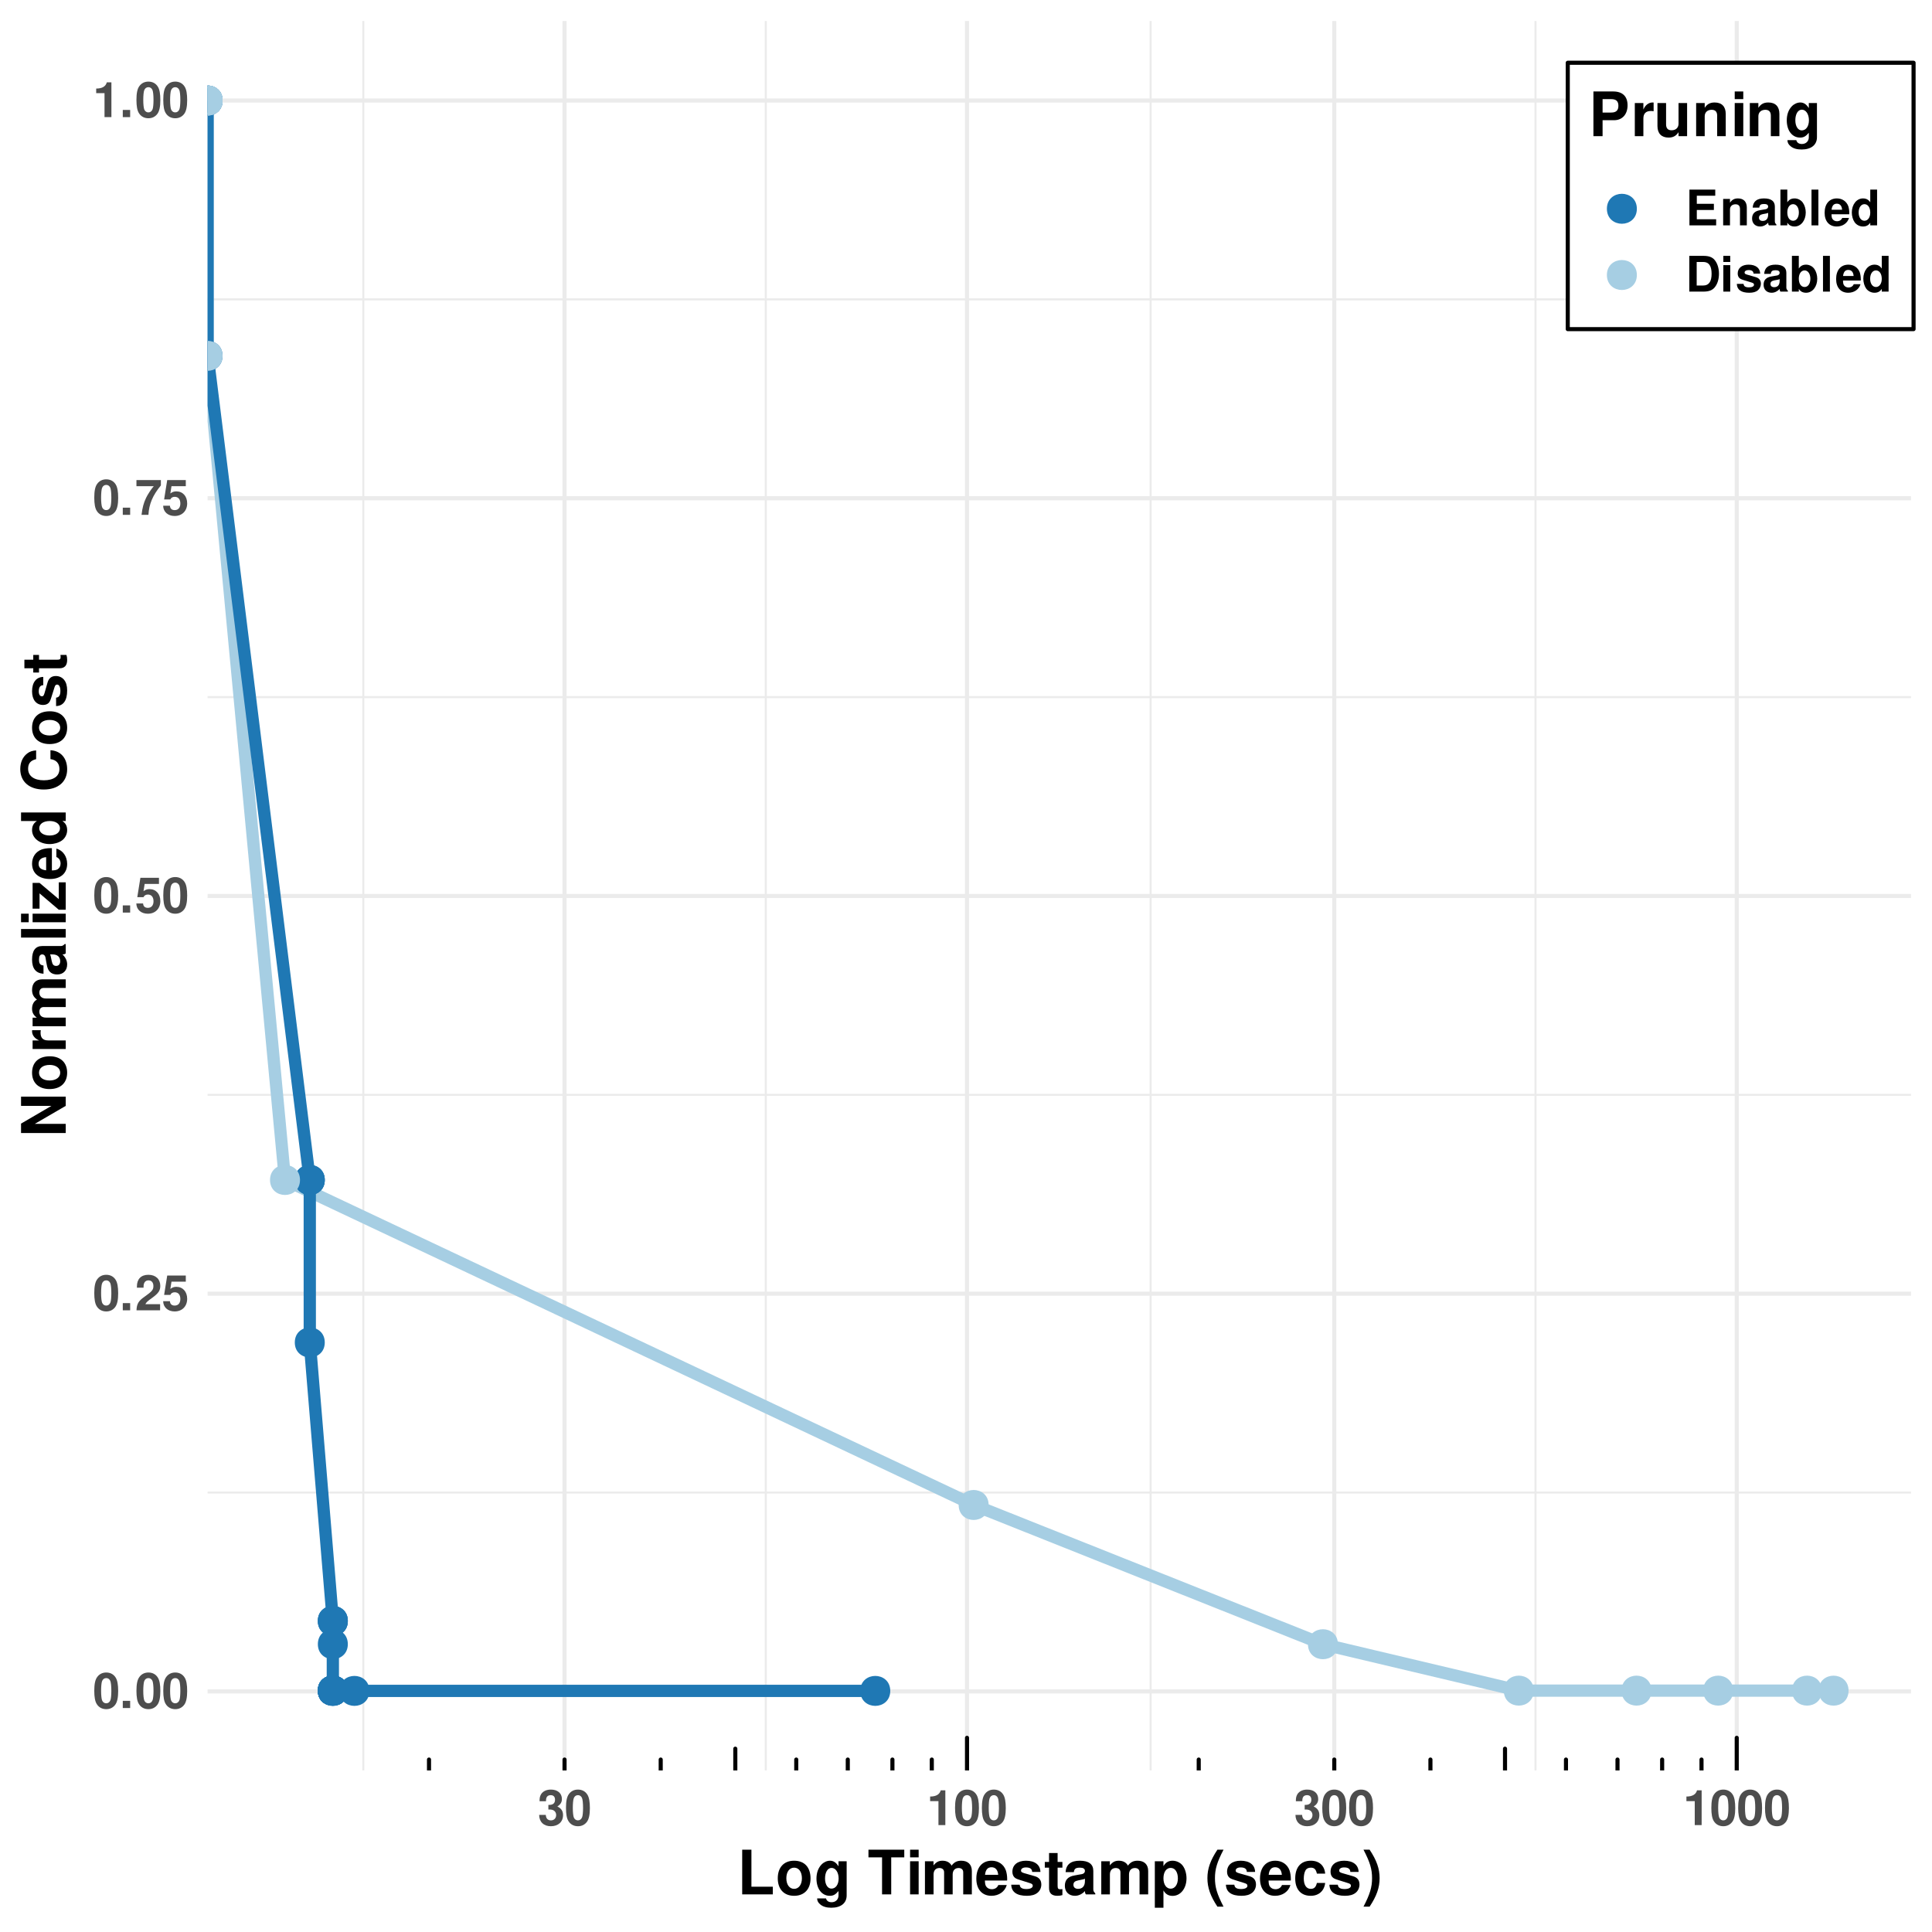 <?xml version="1.0" encoding="UTF-8"?>
<svg xmlns="http://www.w3.org/2000/svg" xmlns:xlink="http://www.w3.org/1999/xlink" width="504" height="504" viewBox="0 0 504 504">
<defs>
<g>
<g id="glyph-0-0">
</g>
<g id="glyph-0-1">
<path d="M 3.5 -9.266 C 2.516 -9.266 1.688 -8.859 1.141 -8.094 C 0.609 -7.391 0.375 -6.25 0.375 -4.484 C 0.375 -2.859 0.578 -1.734 1.016 -1.047 C 1.547 -0.172 2.438 0.297 3.5 0.297 C 4.484 0.297 5.281 -0.109 5.844 -0.859 C 6.359 -1.562 6.609 -2.719 6.609 -4.422 C 6.609 -6.094 6.406 -7.219 5.969 -7.922 C 5.438 -8.797 4.562 -9.266 3.5 -9.266 Z M 3.5 -7.812 C 3.953 -7.812 4.328 -7.562 4.547 -7.094 C 4.719 -6.703 4.828 -5.719 4.828 -4.469 C 4.828 -3.438 4.734 -2.438 4.594 -2.078 C 4.391 -1.531 4 -1.234 3.5 -1.234 C 3.016 -1.234 2.656 -1.484 2.438 -1.938 C 2.266 -2.328 2.156 -3.281 2.156 -4.484 C 2.156 -5.562 2.25 -6.594 2.391 -6.969 C 2.578 -7.516 2.984 -7.812 3.5 -7.812 Z M 3.5 -7.812 "/>
</g>
<g id="glyph-0-2">
<path d="M 2.734 -1.875 L 0.812 -1.875 L 0.812 0 L 2.734 0 Z M 2.734 -1.875 "/>
</g>
<g id="glyph-0-3">
<path d="M 6.547 -1.594 L 2.703 -1.594 C 2.938 -2.078 3.219 -2.359 4.562 -3.312 C 6.125 -4.469 6.594 -5.141 6.594 -6.391 C 6.594 -8.141 5.375 -9.266 3.484 -9.266 C 1.594 -9.266 0.5 -8.156 0.5 -6.234 L 0.5 -5.906 L 2.234 -5.906 L 2.234 -6.203 C 2.234 -7.219 2.703 -7.812 3.516 -7.812 C 4.312 -7.812 4.797 -7.25 4.797 -6.344 C 4.797 -5.344 4.484 -4.969 2.469 -3.531 C 0.938 -2.484 0.453 -1.688 0.391 0 L 6.547 0 Z M 6.547 -1.594 "/>
</g>
<g id="glyph-0-4">
<path d="M 6.25 -9.078 L 1.406 -9.078 L 0.594 -4.016 L 2.219 -4.016 C 2.406 -4.469 2.812 -4.703 3.359 -4.703 C 4.281 -4.703 4.828 -4.062 4.828 -2.953 C 4.828 -1.891 4.281 -1.234 3.359 -1.234 C 2.578 -1.234 2.156 -1.641 2.109 -2.375 L 0.344 -2.375 C 0.375 -0.781 1.578 0.297 3.344 0.297 C 5.281 0.297 6.609 -1.031 6.609 -3 C 6.609 -4.859 5.469 -6.125 3.781 -6.125 C 3.188 -6.125 2.734 -5.969 2.219 -5.578 L 2.516 -7.469 L 6.25 -7.469 Z M 6.25 -9.078 "/>
</g>
<g id="glyph-0-5">
<path d="M 6.75 -9.078 L 0.375 -9.078 L 0.375 -7.469 L 4.891 -7.469 C 4.344 -6.891 3.25 -5.234 2.891 -4.438 C 2.266 -3.125 1.938 -1.938 1.703 0 L 3.5 0 C 3.672 -2.859 4.609 -5.062 6.75 -7.672 Z M 6.75 -9.078 "/>
</g>
<g id="glyph-0-6">
<path d="M 3.047 -6.25 L 3.047 0 L 4.844 0 L 4.844 -9.078 L 3.641 -9.078 C 3.359 -8 2.438 -7.453 0.875 -7.453 L 0.875 -6.25 Z M 3.047 -6.25 "/>
</g>
<g id="glyph-0-7">
<path d="M 2.781 -4.062 C 3.469 -4.062 3.5 -4.062 3.828 -3.969 C 4.422 -3.797 4.812 -3.281 4.812 -2.609 C 4.812 -1.797 4.25 -1.234 3.469 -1.234 C 2.625 -1.234 2.156 -1.734 2.109 -2.656 L 0.375 -2.656 C 0.391 -0.844 1.562 0.297 3.422 0.297 C 5.359 0.297 6.609 -0.844 6.609 -2.609 C 6.609 -3.672 6.141 -4.359 5.125 -4.859 C 5.953 -5.391 6.312 -5.969 6.312 -6.797 C 6.312 -8.312 5.188 -9.266 3.422 -9.266 C 2.109 -9.266 1.094 -8.688 0.703 -7.703 C 0.531 -7.266 0.484 -6.969 0.484 -6.219 L 2.156 -6.219 C 2.156 -6.703 2.203 -6.953 2.297 -7.172 C 2.453 -7.578 2.859 -7.812 3.391 -7.812 C 4.109 -7.812 4.516 -7.391 4.516 -6.625 C 4.516 -5.703 4 -5.266 2.938 -5.266 L 2.781 -5.266 Z M 2.781 -4.062 "/>
</g>
<g id="glyph-0-8">
<path d="M 2.938 -4.016 L 7.391 -4.016 L 7.391 -5.625 L 2.938 -5.625 L 2.938 -7.734 L 7.75 -7.734 L 7.75 -9.328 L 1.016 -9.328 L 1.016 0 L 7.984 0 L 7.984 -1.594 L 2.938 -1.594 Z M 2.938 -4.016 "/>
</g>
<g id="glyph-0-9">
<path d="M 0.812 -6.906 L 0.812 0 L 2.594 0 L 2.594 -4.141 C 2.594 -4.969 3.156 -5.5 4.047 -5.5 C 4.812 -5.5 5.203 -5.078 5.203 -4.266 L 5.203 0 L 6.984 0 L 6.984 -4.625 C 6.984 -6.172 6.156 -7.031 4.672 -7.031 C 3.734 -7.031 3.109 -6.688 2.594 -5.906 L 2.594 -6.906 Z M 0.812 -6.906 "/>
</g>
<g id="glyph-0-10">
<path d="M 6.703 -0.219 C 6.406 -0.516 6.297 -0.719 6.297 -1.062 L 6.297 -4.906 C 6.297 -6.312 5.344 -7.031 3.469 -7.031 C 1.594 -7.031 0.625 -6.234 0.516 -4.625 L 2.234 -4.625 C 2.328 -5.344 2.625 -5.578 3.5 -5.578 C 4.203 -5.578 4.547 -5.344 4.547 -4.891 C 4.547 -4.656 4.422 -4.469 4.234 -4.344 C 4 -4.219 4 -4.219 3.109 -4.078 L 2.391 -3.953 C 1.031 -3.719 0.359 -3.016 0.359 -1.781 C 0.359 -0.531 1.188 0.297 2.453 0.297 C 3.219 0.297 3.922 -0.031 4.562 -0.688 C 4.562 -0.328 4.594 -0.203 4.766 0 L 6.703 0 Z M 4.547 -2.781 C 4.547 -1.734 4.031 -1.156 3.125 -1.156 C 2.516 -1.156 2.156 -1.469 2.156 -1.984 C 2.156 -2.516 2.438 -2.781 3.172 -2.938 L 3.781 -3.047 C 4.266 -3.141 4.344 -3.156 4.547 -3.266 Z M 4.547 -2.781 "/>
</g>
<g id="glyph-0-11">
<path d="M 0.75 -9.328 L 0.75 0 L 2.547 0 L 2.547 -0.703 C 2.984 -0.031 3.578 0.297 4.453 0.297 C 6.109 0.297 7.359 -1.281 7.359 -3.359 C 7.359 -4.297 7.078 -5.25 6.609 -5.906 C 6.141 -6.594 5.297 -7.031 4.453 -7.031 C 3.578 -7.031 2.984 -6.703 2.547 -6.016 L 2.547 -9.328 Z M 4.062 -5.531 C 4.938 -5.531 5.562 -4.625 5.562 -3.359 C 5.562 -2.078 4.953 -1.203 4.062 -1.203 C 3.141 -1.203 2.547 -2.062 2.547 -3.391 C 2.547 -4.656 3.156 -5.531 4.062 -5.531 Z M 4.062 -5.531 "/>
</g>
<g id="glyph-0-12">
<path d="M 2.656 -9.328 L 0.859 -9.328 L 0.859 0 L 2.656 0 Z M 2.656 -9.328 "/>
</g>
<g id="glyph-0-13">
<path d="M 6.703 -2.891 C 6.719 -3.047 6.719 -3.109 6.719 -3.203 C 6.719 -3.891 6.609 -4.531 6.453 -5.016 C 5.984 -6.266 4.875 -7.031 3.484 -7.031 C 1.5 -7.031 0.281 -5.594 0.281 -3.281 C 0.281 -1.062 1.484 0.297 3.438 0.297 C 4.984 0.297 6.25 -0.578 6.641 -1.938 L 4.875 -1.938 C 4.656 -1.391 4.156 -1.078 3.5 -1.078 C 3 -1.078 2.578 -1.297 2.328 -1.672 C 2.156 -1.938 2.094 -2.234 2.078 -2.891 Z M 2.094 -4.078 C 2.219 -5.141 2.656 -5.656 3.453 -5.656 C 4.281 -5.656 4.766 -5.109 4.844 -4.078 Z M 2.094 -4.078 "/>
</g>
<g id="glyph-0-14">
<path d="M 5.188 0 L 6.969 0 L 6.969 -9.328 L 5.188 -9.328 L 5.188 -6.016 C 4.734 -6.703 4.141 -7.031 3.281 -7.031 C 1.625 -7.031 0.375 -5.438 0.375 -3.359 C 0.375 -2.422 0.656 -1.469 1.109 -0.812 C 1.594 -0.125 2.438 0.297 3.281 0.297 C 4.141 0.297 4.734 -0.016 5.188 -0.703 Z M 3.672 -5.531 C 4.578 -5.531 5.188 -4.656 5.188 -3.328 C 5.188 -2.078 4.562 -1.203 3.672 -1.203 C 2.781 -1.203 2.156 -2.078 2.156 -3.359 C 2.156 -4.641 2.781 -5.531 3.672 -5.531 Z M 3.672 -5.531 "/>
</g>
<g id="glyph-0-15">
<path d="M 0.984 0 L 4.625 0 C 6.047 0 6.953 -0.328 7.594 -1.094 C 8.312 -1.953 8.719 -3.219 8.719 -4.672 C 8.719 -6.109 8.312 -7.375 7.594 -8.25 C 6.953 -9.016 6.062 -9.328 4.625 -9.328 L 0.984 -9.328 Z M 2.906 -1.594 L 2.906 -7.734 L 4.625 -7.734 C 6.078 -7.734 6.797 -6.719 6.797 -4.656 C 6.797 -2.609 6.078 -1.594 4.625 -1.594 Z M 2.906 -1.594 "/>
</g>
<g id="glyph-0-16">
<path d="M 2.656 -6.906 L 0.859 -6.906 L 0.859 0 L 2.656 0 Z M 2.656 -9.328 L 0.859 -9.328 L 0.859 -7.734 L 2.656 -7.734 Z M 2.656 -9.328 "/>
</g>
<g id="glyph-0-17">
<path d="M 6.469 -4.688 C 6.438 -6.141 5.312 -7.031 3.453 -7.031 C 1.703 -7.031 0.609 -6.141 0.609 -4.719 C 0.609 -4.266 0.75 -3.859 1 -3.594 C 1.234 -3.359 1.453 -3.234 2.125 -3.016 L 4.266 -2.359 C 4.703 -2.219 4.859 -2.078 4.859 -1.797 C 4.859 -1.375 4.359 -1.109 3.531 -1.109 C 3.062 -1.109 2.703 -1.188 2.469 -1.359 C 2.281 -1.5 2.203 -1.641 2.125 -2.016 L 0.375 -2.016 C 0.422 -0.484 1.531 0.297 3.641 0.297 C 4.594 0.297 5.328 0.094 5.828 -0.312 C 6.344 -0.734 6.656 -1.375 6.656 -2.047 C 6.656 -2.938 6.203 -3.516 5.297 -3.781 L 3.031 -4.438 C 2.531 -4.594 2.406 -4.703 2.406 -4.984 C 2.406 -5.359 2.812 -5.625 3.438 -5.625 C 4.297 -5.625 4.719 -5.312 4.734 -4.688 Z M 6.469 -4.688 "/>
</g>
<g id="glyph-1-0">
</g>
<g id="glyph-1-1">
<path d="M 3.688 -11.656 L 1.281 -11.656 L 1.281 0 L 9.266 0 L 9.266 -2 L 3.688 -2 Z M 3.688 -11.656 "/>
</g>
<g id="glyph-1-2">
<path d="M 4.812 -8.781 C 2.172 -8.781 0.562 -7.047 0.562 -4.203 C 0.562 -1.359 2.172 0.375 4.828 0.375 C 7.469 0.375 9.109 -1.359 9.109 -4.141 C 9.109 -7.078 7.516 -8.781 4.812 -8.781 Z M 4.828 -6.969 C 6.062 -6.969 6.859 -5.875 6.859 -4.172 C 6.859 -2.562 6.031 -1.438 4.828 -1.438 C 3.609 -1.438 2.797 -2.547 2.797 -4.203 C 2.797 -5.875 3.609 -6.969 4.828 -6.969 Z M 4.828 -6.969 "/>
</g>
<g id="glyph-1-3">
<path d="M 6.406 -8.641 L 6.406 -7.312 C 5.781 -8.312 5.094 -8.781 4.172 -8.781 C 3.406 -8.781 2.562 -8.406 1.969 -7.781 C 1.109 -6.875 0.656 -5.625 0.656 -4.109 C 0.656 -1.453 2.062 0.375 4.125 0.375 C 5.062 0.375 5.609 0.062 6.406 -0.875 L 6.406 0.281 C 6.406 1.328 5.656 2.047 4.609 2.047 C 3.812 2.047 3.312 1.703 3.141 1.047 L 0.828 1.047 C 0.844 1.719 1.094 2.172 1.688 2.656 C 2.375 3.219 3.312 3.484 4.531 3.484 C 7.031 3.484 8.531 2.281 8.531 0.281 L 8.531 -8.641 Z M 4.594 -6.906 C 5.641 -6.906 6.438 -5.75 6.438 -4.141 C 6.438 -2.578 5.688 -1.5 4.562 -1.5 C 3.578 -1.5 2.891 -2.578 2.891 -4.141 C 2.891 -5.781 3.578 -6.906 4.594 -6.906 Z M 4.594 -6.906 "/>
</g>
<g id="glyph-1-4">
</g>
<g id="glyph-1-5">
<path d="M 6.156 -9.656 L 9.562 -9.656 L 9.562 -11.656 L 0.219 -11.656 L 0.219 -9.656 L 3.766 -9.656 L 3.766 0 L 6.156 0 Z M 6.156 -9.656 "/>
</g>
<g id="glyph-1-6">
<path d="M 3.312 -8.641 L 1.078 -8.641 L 1.078 0 L 3.312 0 Z M 3.312 -11.656 L 1.078 -11.656 L 1.078 -9.656 L 3.312 -9.656 Z M 3.312 -11.656 "/>
</g>
<g id="glyph-1-7">
<path d="M 0.953 -8.641 L 0.953 0 L 3.203 0 L 3.203 -5.188 C 3.203 -6.25 3.781 -6.875 4.734 -6.875 C 5.484 -6.875 5.953 -6.453 5.953 -5.766 L 5.953 0 L 8.188 0 L 8.188 -5.188 C 8.188 -6.234 8.766 -6.875 9.734 -6.875 C 10.484 -6.875 10.938 -6.453 10.938 -5.766 L 10.938 0 L 13.188 0 L 13.188 -6.109 C 13.188 -7.797 12.156 -8.781 10.438 -8.781 C 9.328 -8.781 8.578 -8.406 7.906 -7.5 C 7.484 -8.312 6.625 -8.781 5.547 -8.781 C 4.562 -8.781 3.922 -8.469 3.188 -7.562 L 3.188 -8.641 Z M 0.953 -8.641 "/>
</g>
<g id="glyph-1-8">
<path d="M 8.391 -3.609 C 8.406 -3.812 8.406 -3.891 8.406 -4 C 8.406 -4.859 8.266 -5.656 8.062 -6.266 C 7.484 -7.844 6.094 -8.781 4.359 -8.781 C 1.875 -8.781 0.359 -6.984 0.359 -4.094 C 0.359 -1.328 1.859 0.375 4.297 0.375 C 6.234 0.375 7.812 -0.719 8.297 -2.438 L 6.094 -2.438 C 5.828 -1.75 5.203 -1.344 4.391 -1.344 C 3.75 -1.344 3.234 -1.609 2.906 -2.094 C 2.703 -2.422 2.625 -2.797 2.594 -3.609 Z M 2.625 -5.109 C 2.766 -6.438 3.328 -7.078 4.312 -7.078 C 5.344 -7.078 5.953 -6.391 6.062 -5.109 Z M 2.625 -5.109 "/>
</g>
<g id="glyph-1-9">
<path d="M 8.078 -5.859 C 8.047 -7.688 6.641 -8.781 4.312 -8.781 C 2.125 -8.781 0.766 -7.688 0.766 -5.906 C 0.766 -5.328 0.938 -4.828 1.25 -4.5 C 1.547 -4.188 1.828 -4.047 2.656 -3.781 L 5.328 -2.938 C 5.891 -2.766 6.078 -2.594 6.078 -2.234 C 6.078 -1.719 5.453 -1.391 4.422 -1.391 C 3.828 -1.391 3.375 -1.484 3.094 -1.703 C 2.844 -1.875 2.75 -2.047 2.656 -2.516 L 0.469 -2.516 C 0.531 -0.609 1.922 0.375 4.547 0.375 C 5.75 0.375 6.656 0.109 7.297 -0.406 C 7.938 -0.906 8.312 -1.719 8.312 -2.562 C 8.312 -3.688 7.766 -4.406 6.625 -4.734 L 3.797 -5.547 C 3.172 -5.75 3.016 -5.875 3.016 -6.219 C 3.016 -6.703 3.516 -7.031 4.297 -7.031 C 5.375 -7.031 5.906 -6.641 5.922 -5.859 Z M 8.078 -5.859 "/>
</g>
<g id="glyph-1-10">
<path d="M 4.812 -8.469 L 3.562 -8.469 L 3.562 -10.781 L 1.328 -10.781 L 1.328 -8.469 L 0.219 -8.469 L 0.219 -6.969 L 1.328 -6.969 L 1.328 -1.656 C 1.328 -0.297 2.047 0.375 3.516 0.375 C 4.031 0.375 4.406 0.312 4.812 0.188 L 4.812 -1.375 C 4.594 -1.344 4.484 -1.328 4.297 -1.328 C 3.719 -1.328 3.562 -1.5 3.562 -2.266 L 3.562 -6.969 L 4.812 -6.969 Z M 4.812 -8.469 "/>
</g>
<g id="glyph-1-11">
<path d="M 8.391 -0.266 C 8 -0.641 7.875 -0.891 7.875 -1.328 L 7.875 -6.125 C 7.875 -7.891 6.672 -8.781 4.344 -8.781 C 2 -8.781 0.781 -7.797 0.641 -5.797 L 2.797 -5.797 C 2.906 -6.688 3.281 -6.969 4.391 -6.969 C 5.25 -6.969 5.688 -6.688 5.688 -6.109 C 5.688 -5.828 5.531 -5.578 5.297 -5.438 C 4.984 -5.281 4.984 -5.281 3.891 -5.109 L 2.984 -4.938 C 1.281 -4.656 0.453 -3.781 0.453 -2.219 C 0.453 -0.672 1.484 0.375 3.078 0.375 C 4.031 0.375 4.891 -0.031 5.703 -0.859 C 5.703 -0.422 5.75 -0.25 5.953 0 L 8.391 0 Z M 5.688 -3.469 C 5.688 -2.172 5.047 -1.438 3.906 -1.438 C 3.156 -1.438 2.688 -1.844 2.688 -2.484 C 2.688 -3.156 3.047 -3.469 3.969 -3.656 L 4.734 -3.812 C 5.328 -3.922 5.422 -3.953 5.688 -4.078 Z M 5.688 -3.469 "/>
</g>
<g id="glyph-1-12">
<path d="M 3.172 -8.641 L 0.922 -8.641 L 0.922 3.484 L 3.172 3.484 L 3.172 -1.031 C 3.719 -0.062 4.484 0.391 5.562 0.391 C 7.641 0.391 9.188 -1.562 9.188 -4.188 C 9.188 -5.406 8.828 -6.625 8.25 -7.422 C 7.688 -8.234 6.609 -8.781 5.562 -8.781 C 4.484 -8.781 3.719 -8.312 3.172 -7.359 Z M 5.062 -6.906 C 6.188 -6.906 6.938 -5.828 6.938 -4.156 C 6.938 -2.578 6.172 -1.484 5.062 -1.484 C 3.922 -1.484 3.172 -2.578 3.172 -4.188 C 3.172 -5.828 3.922 -6.906 5.062 -6.906 Z M 5.062 -6.906 "/>
</g>
<g id="glyph-1-13">
<path d="M 3.25 -11.656 C 1.406 -8.875 0.641 -6.703 0.641 -4.234 C 0.641 -1.766 1.406 0.422 3.25 3.203 L 4.844 3.203 C 3.141 -0.094 2.609 -1.875 2.609 -4.234 C 2.609 -6.594 3.156 -8.406 4.844 -11.656 Z M 3.25 -11.656 "/>
</g>
<g id="glyph-1-14">
<path d="M 8.359 -5.406 C 8.188 -7.516 6.797 -8.781 4.625 -8.781 C 2.031 -8.781 0.547 -7.094 0.547 -4.141 C 0.547 -1.297 2.031 0.375 4.594 0.375 C 6.688 0.375 8.141 -0.922 8.359 -2.984 L 6.203 -2.984 C 5.938 -1.875 5.484 -1.438 4.594 -1.438 C 3.453 -1.438 2.781 -2.453 2.781 -4.141 C 2.781 -4.969 2.938 -5.734 3.219 -6.234 C 3.469 -6.719 3.969 -6.969 4.609 -6.969 C 5.516 -6.969 5.953 -6.547 6.203 -5.406 Z M 8.359 -5.406 "/>
</g>
<g id="glyph-1-15">
<path d="M 1.953 3.203 C 3.797 0.422 4.562 -1.766 4.562 -4.219 C 4.562 -6.703 3.797 -8.875 1.953 -11.656 L 0.359 -11.656 C 2.062 -8.375 2.594 -6.594 2.594 -4.219 C 2.594 -1.875 2.047 -0.062 0.359 3.203 Z M 1.953 3.203 "/>
</g>
<g id="glyph-1-16">
<path d="M 3.609 -4.156 L 6.609 -4.156 C 8.75 -4.156 10.125 -5.688 10.125 -8.047 C 10.125 -10.391 8.797 -11.656 6.375 -11.656 L 1.219 -11.656 L 1.219 0 L 3.609 0 Z M 3.609 -6.156 L 3.609 -9.656 L 5.859 -9.656 C 7.141 -9.656 7.734 -9.109 7.734 -7.922 C 7.734 -6.719 7.141 -6.156 5.859 -6.156 Z M 3.609 -6.156 "/>
</g>
<g id="glyph-1-17">
<path d="M 1.016 -8.641 L 1.016 0 L 3.25 0 L 3.25 -4.594 C 3.25 -5.906 3.906 -6.562 5.219 -6.562 C 5.453 -6.562 5.609 -6.547 5.922 -6.5 L 5.922 -8.766 C 5.797 -8.781 5.75 -8.781 5.641 -8.781 C 4.625 -8.781 3.75 -8.109 3.25 -6.938 L 3.25 -8.641 Z M 1.016 -8.641 "/>
</g>
<g id="glyph-1-18">
<path d="M 8.656 0 L 8.656 -8.641 L 6.422 -8.641 L 6.422 -3.234 C 6.422 -2.203 5.719 -1.531 4.609 -1.531 C 3.641 -1.531 3.172 -2.047 3.172 -3.094 L 3.172 -8.641 L 0.922 -8.641 L 0.922 -2.625 C 0.922 -0.703 1.969 0.375 3.828 0.375 C 4.984 0.375 5.781 -0.047 6.422 -1.031 L 6.422 0 Z M 8.656 0 "/>
</g>
<g id="glyph-1-19">
<path d="M 1.016 -8.641 L 1.016 0 L 3.25 0 L 3.25 -5.188 C 3.25 -6.203 3.953 -6.875 5.062 -6.875 C 6.016 -6.875 6.5 -6.359 6.5 -5.328 L 6.5 0 L 8.734 0 L 8.734 -5.797 C 8.734 -7.719 7.703 -8.781 5.844 -8.781 C 4.672 -8.781 3.891 -8.375 3.25 -7.391 L 3.25 -8.641 Z M 1.016 -8.641 "/>
</g>
<g id="glyph-2-0">
</g>
<g id="glyph-2-1">
<path d="M 0 -8.172 L 0 -10.578 L -11.656 -10.578 L -11.656 -8.172 L -3.734 -8.172 L -11.656 -3.547 L -11.656 -1.094 L 0 -1.094 L 0 -3.484 L -8.062 -3.484 Z M 0 -8.172 "/>
</g>
<g id="glyph-2-2">
<path d="M -8.781 -4.812 C -8.781 -2.172 -7.047 -0.562 -4.203 -0.562 C -1.359 -0.562 0.375 -2.172 0.375 -4.828 C 0.375 -7.469 -1.359 -9.109 -4.141 -9.109 C -7.078 -9.109 -8.781 -7.516 -8.781 -4.812 Z M -6.969 -4.828 C -6.969 -6.062 -5.875 -6.859 -4.172 -6.859 C -2.562 -6.859 -1.438 -6.031 -1.438 -4.828 C -1.438 -3.609 -2.547 -2.797 -4.203 -2.797 C -5.875 -2.797 -6.969 -3.609 -6.969 -4.828 Z M -6.969 -4.828 "/>
</g>
<g id="glyph-2-3">
<path d="M -8.641 -1.016 L 0 -1.016 L 0 -3.25 L -4.594 -3.25 C -5.906 -3.25 -6.562 -3.906 -6.562 -5.219 C -6.562 -5.453 -6.547 -5.609 -6.5 -5.922 L -8.766 -5.922 C -8.781 -5.797 -8.781 -5.75 -8.781 -5.641 C -8.781 -4.625 -8.109 -3.75 -6.938 -3.25 L -8.641 -3.25 Z M -8.641 -1.016 "/>
</g>
<g id="glyph-2-4">
<path d="M -8.641 -0.953 L 0 -0.953 L 0 -3.203 L -5.188 -3.203 C -6.25 -3.203 -6.875 -3.781 -6.875 -4.734 C -6.875 -5.484 -6.453 -5.953 -5.766 -5.953 L 0 -5.953 L 0 -8.188 L -5.188 -8.188 C -6.234 -8.188 -6.875 -8.766 -6.875 -9.734 C -6.875 -10.484 -6.453 -10.938 -5.766 -10.938 L 0 -10.938 L 0 -13.188 L -6.109 -13.188 C -7.797 -13.188 -8.781 -12.156 -8.781 -10.438 C -8.781 -9.328 -8.406 -8.578 -7.5 -7.906 C -8.312 -7.484 -8.781 -6.625 -8.781 -5.547 C -8.781 -4.562 -8.469 -3.922 -7.562 -3.188 L -8.641 -3.188 Z M -8.641 -0.953 "/>
</g>
<g id="glyph-2-5">
<path d="M -0.266 -8.391 C -0.641 -8 -0.891 -7.875 -1.328 -7.875 L -6.125 -7.875 C -7.891 -7.875 -8.781 -6.672 -8.781 -4.344 C -8.781 -2 -7.797 -0.781 -5.797 -0.641 L -5.797 -2.797 C -6.688 -2.906 -6.969 -3.281 -6.969 -4.391 C -6.969 -5.25 -6.688 -5.688 -6.109 -5.688 C -5.828 -5.688 -5.578 -5.531 -5.438 -5.297 C -5.281 -4.984 -5.281 -4.984 -5.109 -3.891 L -4.938 -2.984 C -4.656 -1.281 -3.781 -0.453 -2.219 -0.453 C -0.672 -0.453 0.375 -1.484 0.375 -3.078 C 0.375 -4.031 -0.031 -4.891 -0.859 -5.703 C -0.422 -5.703 -0.25 -5.75 0 -5.953 L 0 -8.391 Z M -3.469 -5.688 C -2.172 -5.688 -1.438 -5.047 -1.438 -3.906 C -1.438 -3.156 -1.844 -2.688 -2.484 -2.688 C -3.156 -2.688 -3.469 -3.047 -3.656 -3.969 L -3.812 -4.734 C -3.922 -5.328 -3.953 -5.422 -4.078 -5.688 Z M -3.469 -5.688 "/>
</g>
<g id="glyph-2-6">
<path d="M -11.656 -3.312 L -11.656 -1.078 L 0 -1.078 L 0 -3.312 Z M -11.656 -3.312 "/>
</g>
<g id="glyph-2-7">
<path d="M -8.641 -3.312 L -8.641 -1.078 L 0 -1.078 L 0 -3.312 Z M -11.656 -3.312 L -11.656 -1.078 L -9.656 -1.078 L -9.656 -3.312 Z M -11.656 -3.312 "/>
</g>
<g id="glyph-2-8">
<path d="M -8.641 -7.344 L -8.641 -0.625 L -6.828 -0.625 L -6.828 -4.609 L -1.812 -0.344 L 0 -0.344 L 0 -7.484 L -1.812 -7.484 L -1.812 -3.109 L -6.828 -7.344 Z M -8.641 -7.344 "/>
</g>
<g id="glyph-2-9">
<path d="M -3.609 -8.391 C -3.812 -8.406 -3.891 -8.406 -4 -8.406 C -4.859 -8.406 -5.656 -8.266 -6.266 -8.062 C -7.844 -7.484 -8.781 -6.094 -8.781 -4.359 C -8.781 -1.875 -6.984 -0.359 -4.094 -0.359 C -1.328 -0.359 0.375 -1.859 0.375 -4.297 C 0.375 -6.234 -0.719 -7.812 -2.438 -8.297 L -2.438 -6.094 C -1.75 -5.828 -1.344 -5.203 -1.344 -4.391 C -1.344 -3.75 -1.609 -3.234 -2.094 -2.906 C -2.422 -2.703 -2.797 -2.625 -3.609 -2.594 Z M -5.109 -2.625 C -6.438 -2.766 -7.078 -3.328 -7.078 -4.312 C -7.078 -5.344 -6.391 -5.953 -5.109 -6.062 Z M -5.109 -2.625 "/>
</g>
<g id="glyph-2-10">
<path d="M 0 -6.484 L 0 -8.719 L -11.656 -8.719 L -11.656 -6.484 L -7.516 -6.484 C -8.391 -5.922 -8.781 -5.188 -8.781 -4.094 C -8.781 -2.031 -6.797 -0.469 -4.188 -0.469 C -3.031 -0.469 -1.844 -0.812 -1.016 -1.391 C -0.156 -1.984 0.375 -3.047 0.375 -4.094 C 0.375 -5.188 -0.016 -5.922 -0.875 -6.484 Z M -6.906 -4.594 C -6.906 -5.734 -5.828 -6.484 -4.156 -6.484 C -2.594 -6.484 -1.5 -5.719 -1.5 -4.594 C -1.5 -3.469 -2.609 -2.703 -4.188 -2.703 C -5.812 -2.703 -6.906 -3.469 -6.906 -4.594 Z M -6.906 -4.594 "/>
</g>
<g id="glyph-2-11">
</g>
<g id="glyph-2-12">
<path d="M -7.719 -10.906 C -8.719 -10.828 -9.359 -10.625 -10.016 -10.125 C -11.203 -9.234 -11.859 -7.797 -11.859 -6.047 C -11.859 -2.75 -9.5 -0.703 -5.734 -0.703 C -1.969 -0.703 0.375 -2.734 0.375 -5.984 C 0.375 -8.891 -1.312 -10.812 -3.984 -10.953 L -3.984 -8.625 C -2.5 -8.469 -1.641 -7.531 -1.641 -6.047 C -1.641 -4.188 -3.156 -3.109 -5.703 -3.109 C -8.266 -3.109 -9.812 -4.234 -9.812 -6.125 C -9.812 -7.516 -9.141 -8.297 -7.719 -8.625 Z M -7.719 -10.906 "/>
</g>
<g id="glyph-2-13">
<path d="M -5.859 -8.078 C -7.688 -8.047 -8.781 -6.641 -8.781 -4.312 C -8.781 -2.125 -7.688 -0.766 -5.906 -0.766 C -5.328 -0.766 -4.828 -0.938 -4.5 -1.25 C -4.188 -1.547 -4.047 -1.828 -3.781 -2.656 L -2.938 -5.328 C -2.766 -5.891 -2.594 -6.078 -2.234 -6.078 C -1.719 -6.078 -1.391 -5.453 -1.391 -4.422 C -1.391 -3.828 -1.484 -3.375 -1.703 -3.094 C -1.875 -2.844 -2.047 -2.75 -2.516 -2.656 L -2.516 -0.469 C -0.609 -0.531 0.375 -1.922 0.375 -4.547 C 0.375 -5.75 0.109 -6.656 -0.406 -7.297 C -0.906 -7.938 -1.719 -8.312 -2.562 -8.312 C -3.688 -8.312 -4.406 -7.766 -4.734 -6.625 L -5.547 -3.797 C -5.75 -3.172 -5.875 -3.016 -6.219 -3.016 C -6.703 -3.016 -7.031 -3.516 -7.031 -4.297 C -7.031 -5.375 -6.641 -5.906 -5.859 -5.922 Z M -5.859 -8.078 "/>
</g>
<g id="glyph-2-14">
<path d="M -8.469 -4.812 L -8.469 -3.562 L -10.781 -3.562 L -10.781 -1.328 L -8.469 -1.328 L -8.469 -0.219 L -6.969 -0.219 L -6.969 -1.328 L -1.656 -1.328 C -0.297 -1.328 0.375 -2.047 0.375 -3.516 C 0.375 -4.031 0.312 -4.406 0.188 -4.812 L -1.375 -4.812 C -1.344 -4.594 -1.328 -4.484 -1.328 -4.297 C -1.328 -3.719 -1.5 -3.562 -2.266 -3.562 L -6.969 -3.562 L -6.969 -4.812 Z M -8.469 -4.812 "/>
</g>
</g>
<clipPath id="clip-0">
<path clip-rule="nonzero" d="M 54.152 389 L 498.523 389 L 498.523 390 L 54.152 390 Z M 54.152 389 "/>
</clipPath>
<clipPath id="clip-1">
<path clip-rule="nonzero" d="M 54.152 285 L 498.523 285 L 498.523 286 L 54.152 286 Z M 54.152 285 "/>
</clipPath>
<clipPath id="clip-2">
<path clip-rule="nonzero" d="M 54.152 181 L 498.523 181 L 498.523 183 L 54.152 183 Z M 54.152 181 "/>
</clipPath>
<clipPath id="clip-3">
<path clip-rule="nonzero" d="M 54.152 77 L 498.523 77 L 498.523 79 L 54.152 79 Z M 54.152 77 "/>
</clipPath>
<clipPath id="clip-4">
<path clip-rule="nonzero" d="M 94 5.48 L 96 5.48 L 96 461.852 L 94 461.852 Z M 94 5.48 "/>
</clipPath>
<clipPath id="clip-5">
<path clip-rule="nonzero" d="M 199 5.48 L 201 5.48 L 201 461.852 L 199 461.852 Z M 199 5.48 "/>
</clipPath>
<clipPath id="clip-6">
<path clip-rule="nonzero" d="M 299 5.48 L 301 5.48 L 301 461.852 L 299 461.852 Z M 299 5.48 "/>
</clipPath>
<clipPath id="clip-7">
<path clip-rule="nonzero" d="M 400 5.48 L 401 5.48 L 401 461.852 L 400 461.852 Z M 400 5.48 "/>
</clipPath>
<clipPath id="clip-8">
<path clip-rule="nonzero" d="M 54.152 440 L 498.523 440 L 498.523 442 L 54.152 442 Z M 54.152 440 "/>
</clipPath>
<clipPath id="clip-9">
<path clip-rule="nonzero" d="M 54.152 336 L 498.523 336 L 498.523 339 L 54.152 339 Z M 54.152 336 "/>
</clipPath>
<clipPath id="clip-10">
<path clip-rule="nonzero" d="M 54.152 233 L 498.523 233 L 498.523 235 L 54.152 235 Z M 54.152 233 "/>
</clipPath>
<clipPath id="clip-11">
<path clip-rule="nonzero" d="M 54.152 129 L 498.523 129 L 498.523 131 L 54.152 131 Z M 54.152 129 "/>
</clipPath>
<clipPath id="clip-12">
<path clip-rule="nonzero" d="M 54.152 25 L 498.523 25 L 498.523 27 L 54.152 27 Z M 54.152 25 "/>
</clipPath>
<clipPath id="clip-13">
<path clip-rule="nonzero" d="M 146 5.48 L 148 5.48 L 148 461.852 L 146 461.852 Z M 146 5.48 "/>
</clipPath>
<clipPath id="clip-14">
<path clip-rule="nonzero" d="M 251 5.48 L 253 5.48 L 253 461.852 L 251 461.852 Z M 251 5.48 "/>
</clipPath>
<clipPath id="clip-15">
<path clip-rule="nonzero" d="M 347 5.48 L 349 5.48 L 349 461.852 L 347 461.852 Z M 347 5.48 "/>
</clipPath>
<clipPath id="clip-16">
<path clip-rule="nonzero" d="M 452 5.48 L 454 5.48 L 454 461.852 L 452 461.852 Z M 452 5.48 "/>
</clipPath>
<clipPath id="clip-17">
<path clip-rule="nonzero" d="M 54.152 24 L 480 24 L 480 443 L 54.152 443 Z M 54.152 24 "/>
</clipPath>
<clipPath id="clip-18">
<path clip-rule="nonzero" d="M 54.152 24 L 230 24 L 230 443 L 54.152 443 Z M 54.152 24 "/>
</clipPath>
<clipPath id="clip-19">
<path clip-rule="nonzero" d="M 54.152 22 L 58 22 L 58 30 L 54.152 30 Z M 54.152 22 "/>
</clipPath>
<clipPath id="clip-20">
<path clip-rule="nonzero" d="M 54.152 22 L 59 22 L 59 31 L 54.152 31 Z M 54.152 22 "/>
</clipPath>
<clipPath id="clip-21">
<path clip-rule="nonzero" d="M 54.152 22 L 58 22 L 58 30 L 54.152 30 Z M 54.152 22 "/>
</clipPath>
<clipPath id="clip-22">
<path clip-rule="nonzero" d="M 54.152 22 L 59 22 L 59 31 L 54.152 31 Z M 54.152 22 "/>
</clipPath>
<clipPath id="clip-23">
<path clip-rule="nonzero" d="M 54.152 22 L 58 22 L 58 30 L 54.152 30 Z M 54.152 22 "/>
</clipPath>
<clipPath id="clip-24">
<path clip-rule="nonzero" d="M 54.152 22 L 59 22 L 59 31 L 54.152 31 Z M 54.152 22 "/>
</clipPath>
<clipPath id="clip-25">
<path clip-rule="nonzero" d="M 54.152 89 L 58 89 L 58 97 L 54.152 97 Z M 54.152 89 "/>
</clipPath>
<clipPath id="clip-26">
<path clip-rule="nonzero" d="M 54.152 88 L 59 88 L 59 97 L 54.152 97 Z M 54.152 88 "/>
</clipPath>
<clipPath id="clip-27">
<path clip-rule="nonzero" d="M 54.152 22 L 58 22 L 58 30 L 54.152 30 Z M 54.152 22 "/>
</clipPath>
<clipPath id="clip-28">
<path clip-rule="nonzero" d="M 54.152 22 L 59 22 L 59 31 L 54.152 31 Z M 54.152 22 "/>
</clipPath>
<clipPath id="clip-29">
<path clip-rule="nonzero" d="M 54.152 22 L 58 22 L 58 30 L 54.152 30 Z M 54.152 22 "/>
</clipPath>
<clipPath id="clip-30">
<path clip-rule="nonzero" d="M 54.152 22 L 59 22 L 59 31 L 54.152 31 Z M 54.152 22 "/>
</clipPath>
<clipPath id="clip-31">
<path clip-rule="nonzero" d="M 54.152 22 L 58 22 L 58 30 L 54.152 30 Z M 54.152 22 "/>
</clipPath>
<clipPath id="clip-32">
<path clip-rule="nonzero" d="M 54.152 22 L 59 22 L 59 31 L 54.152 31 Z M 54.152 22 "/>
</clipPath>
<clipPath id="clip-33">
<path clip-rule="nonzero" d="M 54.152 89 L 58 89 L 58 97 L 54.152 97 Z M 54.152 89 "/>
</clipPath>
<clipPath id="clip-34">
<path clip-rule="nonzero" d="M 54.152 88 L 59 88 L 59 97 L 54.152 97 Z M 54.152 88 "/>
</clipPath>
<clipPath id="clip-35">
<path clip-rule="nonzero" d="M 111 458 L 113 458 L 113 461.852 L 111 461.852 Z M 111 458 "/>
</clipPath>
<clipPath id="clip-36">
<path clip-rule="nonzero" d="M 146 458 L 148 458 L 148 461.852 L 146 461.852 Z M 146 458 "/>
</clipPath>
<clipPath id="clip-37">
<path clip-rule="nonzero" d="M 171 458 L 173 458 L 173 461.852 L 171 461.852 Z M 171 458 "/>
</clipPath>
<clipPath id="clip-38">
<path clip-rule="nonzero" d="M 191 455 L 193 455 L 193 461.852 L 191 461.852 Z M 191 455 "/>
</clipPath>
<clipPath id="clip-39">
<path clip-rule="nonzero" d="M 207 458 L 209 458 L 209 461.852 L 207 461.852 Z M 207 458 "/>
</clipPath>
<clipPath id="clip-40">
<path clip-rule="nonzero" d="M 220 458 L 222 458 L 222 461.852 L 220 461.852 Z M 220 458 "/>
</clipPath>
<clipPath id="clip-41">
<path clip-rule="nonzero" d="M 232 458 L 234 458 L 234 461.852 L 232 461.852 Z M 232 458 "/>
</clipPath>
<clipPath id="clip-42">
<path clip-rule="nonzero" d="M 242 458 L 244 458 L 244 461.852 L 242 461.852 Z M 242 458 "/>
</clipPath>
<clipPath id="clip-43">
<path clip-rule="nonzero" d="M 251 452 L 253 452 L 253 461.852 L 251 461.852 Z M 251 452 "/>
</clipPath>
<clipPath id="clip-44">
<path clip-rule="nonzero" d="M 312 458 L 314 458 L 314 461.852 L 312 461.852 Z M 312 458 "/>
</clipPath>
<clipPath id="clip-45">
<path clip-rule="nonzero" d="M 347 458 L 349 458 L 349 461.852 L 347 461.852 Z M 347 458 "/>
</clipPath>
<clipPath id="clip-46">
<path clip-rule="nonzero" d="M 372 458 L 374 458 L 374 461.852 L 372 461.852 Z M 372 458 "/>
</clipPath>
<clipPath id="clip-47">
<path clip-rule="nonzero" d="M 392 455 L 394 455 L 394 461.852 L 392 461.852 Z M 392 455 "/>
</clipPath>
<clipPath id="clip-48">
<path clip-rule="nonzero" d="M 407 458 L 410 458 L 410 461.852 L 407 461.852 Z M 407 458 "/>
</clipPath>
<clipPath id="clip-49">
<path clip-rule="nonzero" d="M 421 458 L 423 458 L 423 461.852 L 421 461.852 Z M 421 458 "/>
</clipPath>
<clipPath id="clip-50">
<path clip-rule="nonzero" d="M 433 458 L 435 458 L 435 461.852 L 433 461.852 Z M 433 458 "/>
</clipPath>
<clipPath id="clip-51">
<path clip-rule="nonzero" d="M 443 458 L 445 458 L 445 461.852 L 443 461.852 Z M 443 458 "/>
</clipPath>
<clipPath id="clip-52">
<path clip-rule="nonzero" d="M 452 452 L 454 452 L 454 461.852 L 452 461.852 Z M 452 452 "/>
</clipPath>
</defs>
<rect x="-50.4" y="-50.4" width="604.8" height="604.8" fill="rgb(100%, 100%, 100%)" fill-opacity="1"/>
<g clip-path="url(#clip-0)">
<path fill="none" stroke-width="0.533" stroke-linecap="butt" stroke-linejoin="round" stroke="rgb(92.157%, 92.157%, 92.157%)" stroke-opacity="1" stroke-miterlimit="10" d="M 54.152 389.363 L 498.52 389.363 "/>
</g>
<g clip-path="url(#clip-1)">
<path fill="none" stroke-width="0.533" stroke-linecap="butt" stroke-linejoin="round" stroke="rgb(92.157%, 92.157%, 92.157%)" stroke-opacity="1" stroke-miterlimit="10" d="M 54.152 285.609 L 498.52 285.609 "/>
</g>
<g clip-path="url(#clip-2)">
<path fill="none" stroke-width="0.533" stroke-linecap="butt" stroke-linejoin="round" stroke="rgb(92.157%, 92.157%, 92.157%)" stroke-opacity="1" stroke-miterlimit="10" d="M 54.152 181.855 L 498.52 181.855 "/>
</g>
<g clip-path="url(#clip-3)">
<path fill="none" stroke-width="0.533" stroke-linecap="butt" stroke-linejoin="round" stroke="rgb(92.157%, 92.157%, 92.157%)" stroke-opacity="1" stroke-miterlimit="10" d="M 54.152 78.102 L 498.52 78.102 "/>
</g>
<g clip-path="url(#clip-4)">
<path fill="none" stroke-width="0.533" stroke-linecap="butt" stroke-linejoin="round" stroke="rgb(92.157%, 92.157%, 92.157%)" stroke-opacity="1" stroke-miterlimit="10" d="M 94.777 461.848 L 94.777 5.48 "/>
</g>
<g clip-path="url(#clip-5)">
<path fill="none" stroke-width="0.533" stroke-linecap="butt" stroke-linejoin="round" stroke="rgb(92.157%, 92.157%, 92.157%)" stroke-opacity="1" stroke-miterlimit="10" d="M 199.77 461.848 L 199.77 5.48 "/>
</g>
<g clip-path="url(#clip-6)">
<path fill="none" stroke-width="0.533" stroke-linecap="butt" stroke-linejoin="round" stroke="rgb(92.157%, 92.157%, 92.157%)" stroke-opacity="1" stroke-miterlimit="10" d="M 300.168 461.848 L 300.168 5.48 "/>
</g>
<g clip-path="url(#clip-7)">
<path fill="none" stroke-width="0.533" stroke-linecap="butt" stroke-linejoin="round" stroke="rgb(92.157%, 92.157%, 92.157%)" stroke-opacity="1" stroke-miterlimit="10" d="M 400.566 461.848 L 400.566 5.48 "/>
</g>
<g clip-path="url(#clip-8)">
<path fill="none" stroke-width="1.067" stroke-linecap="butt" stroke-linejoin="round" stroke="rgb(92.157%, 92.157%, 92.157%)" stroke-opacity="1" stroke-miterlimit="10" d="M 54.152 441.242 L 498.52 441.242 "/>
</g>
<g clip-path="url(#clip-9)">
<path fill="none" stroke-width="1.067" stroke-linecap="butt" stroke-linejoin="round" stroke="rgb(92.157%, 92.157%, 92.157%)" stroke-opacity="1" stroke-miterlimit="10" d="M 54.152 337.488 L 498.52 337.488 "/>
</g>
<g clip-path="url(#clip-10)">
<path fill="none" stroke-width="1.067" stroke-linecap="butt" stroke-linejoin="round" stroke="rgb(92.157%, 92.157%, 92.157%)" stroke-opacity="1" stroke-miterlimit="10" d="M 54.152 233.734 L 498.52 233.734 "/>
</g>
<g clip-path="url(#clip-11)">
<path fill="none" stroke-width="1.067" stroke-linecap="butt" stroke-linejoin="round" stroke="rgb(92.157%, 92.157%, 92.157%)" stroke-opacity="1" stroke-miterlimit="10" d="M 54.152 129.977 L 498.52 129.977 "/>
</g>
<g clip-path="url(#clip-12)">
<path fill="none" stroke-width="1.067" stroke-linecap="butt" stroke-linejoin="round" stroke="rgb(92.157%, 92.157%, 92.157%)" stroke-opacity="1" stroke-miterlimit="10" d="M 54.152 26.223 L 498.52 26.223 "/>
</g>
<g clip-path="url(#clip-13)">
<path fill="none" stroke-width="1.067" stroke-linecap="butt" stroke-linejoin="round" stroke="rgb(92.157%, 92.157%, 92.157%)" stroke-opacity="1" stroke-miterlimit="10" d="M 147.273 461.848 L 147.273 5.48 "/>
</g>
<g clip-path="url(#clip-14)">
<path fill="none" stroke-width="1.067" stroke-linecap="butt" stroke-linejoin="round" stroke="rgb(92.157%, 92.157%, 92.157%)" stroke-opacity="1" stroke-miterlimit="10" d="M 252.266 461.848 L 252.266 5.48 "/>
</g>
<g clip-path="url(#clip-15)">
<path fill="none" stroke-width="1.067" stroke-linecap="butt" stroke-linejoin="round" stroke="rgb(92.157%, 92.157%, 92.157%)" stroke-opacity="1" stroke-miterlimit="10" d="M 348.07 461.848 L 348.07 5.48 "/>
</g>
<g clip-path="url(#clip-16)">
<path fill="none" stroke-width="1.067" stroke-linecap="butt" stroke-linejoin="round" stroke="rgb(92.157%, 92.157%, 92.157%)" stroke-opacity="1" stroke-miterlimit="10" d="M 453.062 461.848 L 453.062 5.48 "/>
</g>
<g clip-path="url(#clip-17)">
<path fill="none" stroke-width="3.201" stroke-linecap="butt" stroke-linejoin="round" stroke="rgb(65.098%, 80.784%, 89.02%)" stroke-opacity="1" stroke-miterlimit="10" d="M 54.152 26.223 L 54.152 92.824 L 74.348 307.82 L 253.992 392.602 L 345.113 428.93 L 396.203 441.035 L 471.395 441.035 L 478.32 441.039 "/>
</g>
<g clip-path="url(#clip-18)">
<path fill="none" stroke-width="3.201" stroke-linecap="butt" stroke-linejoin="round" stroke="rgb(12.157%, 47.059%, 70.588%)" stroke-opacity="1" stroke-miterlimit="10" d="M 54.152 26.223 L 54.152 92.824 L 80.812 307.82 L 80.812 350.207 L 86.828 422.855 L 86.828 441.102 L 92.457 441.105 L 228.332 441.105 "/>
</g>
<g clip-path="url(#clip-19)">
<path fill-rule="nonzero" fill="rgb(12.157%, 47.059%, 70.588%)" fill-opacity="1" d="M 57.707 26.223 C 57.707 30.965 50.594 30.965 50.594 26.223 C 50.594 21.484 57.707 21.484 57.707 26.223 "/>
</g>
<g clip-path="url(#clip-20)">
<path fill="none" stroke-width="0.709" stroke-linecap="round" stroke-linejoin="round" stroke="rgb(12.157%, 47.059%, 70.588%)" stroke-opacity="1" stroke-miterlimit="10" d="M 57.707 26.223 C 57.707 30.965 50.594 30.965 50.594 26.223 C 50.594 21.484 57.707 21.484 57.707 26.223 "/>
</g>
<g clip-path="url(#clip-21)">
<path fill-rule="nonzero" fill="rgb(12.157%, 47.059%, 70.588%)" fill-opacity="1" d="M 57.707 26.223 C 57.707 30.965 50.594 30.965 50.594 26.223 C 50.594 21.484 57.707 21.484 57.707 26.223 "/>
</g>
<g clip-path="url(#clip-22)">
<path fill="none" stroke-width="0.709" stroke-linecap="round" stroke-linejoin="round" stroke="rgb(12.157%, 47.059%, 70.588%)" stroke-opacity="1" stroke-miterlimit="10" d="M 57.707 26.223 C 57.707 30.965 50.594 30.965 50.594 26.223 C 50.594 21.484 57.707 21.484 57.707 26.223 "/>
</g>
<g clip-path="url(#clip-23)">
<path fill-rule="nonzero" fill="rgb(12.157%, 47.059%, 70.588%)" fill-opacity="1" d="M 57.707 26.223 C 57.707 30.965 50.594 30.965 50.594 26.223 C 50.594 21.484 57.707 21.484 57.707 26.223 "/>
</g>
<g clip-path="url(#clip-24)">
<path fill="none" stroke-width="0.709" stroke-linecap="round" stroke-linejoin="round" stroke="rgb(12.157%, 47.059%, 70.588%)" stroke-opacity="1" stroke-miterlimit="10" d="M 57.707 26.223 C 57.707 30.965 50.594 30.965 50.594 26.223 C 50.594 21.484 57.707 21.484 57.707 26.223 "/>
</g>
<g clip-path="url(#clip-25)">
<path fill-rule="nonzero" fill="rgb(12.157%, 47.059%, 70.588%)" fill-opacity="1" d="M 57.707 92.824 C 57.707 97.566 50.594 97.566 50.594 92.824 C 50.594 88.086 57.707 88.086 57.707 92.824 "/>
</g>
<g clip-path="url(#clip-26)">
<path fill="none" stroke-width="0.709" stroke-linecap="round" stroke-linejoin="round" stroke="rgb(12.157%, 47.059%, 70.588%)" stroke-opacity="1" stroke-miterlimit="10" d="M 57.707 92.824 C 57.707 97.566 50.594 97.566 50.594 92.824 C 50.594 88.086 57.707 88.086 57.707 92.824 "/>
</g>
<path fill-rule="nonzero" fill="rgb(12.157%, 47.059%, 70.588%)" fill-opacity="1" stroke-width="0.709" stroke-linecap="round" stroke-linejoin="round" stroke="rgb(12.157%, 47.059%, 70.588%)" stroke-opacity="1" stroke-miterlimit="10" d="M 84.367 307.82 C 84.367 312.562 77.258 312.562 77.258 307.82 C 77.258 303.082 84.367 303.082 84.367 307.82 "/>
<path fill-rule="nonzero" fill="rgb(12.157%, 47.059%, 70.588%)" fill-opacity="1" stroke-width="0.709" stroke-linecap="round" stroke-linejoin="round" stroke="rgb(12.157%, 47.059%, 70.588%)" stroke-opacity="1" stroke-miterlimit="10" d="M 84.367 307.82 C 84.367 312.562 77.258 312.562 77.258 307.82 C 77.258 303.082 84.367 303.082 84.367 307.82 "/>
<path fill-rule="nonzero" fill="rgb(12.157%, 47.059%, 70.588%)" fill-opacity="1" stroke-width="0.709" stroke-linecap="round" stroke-linejoin="round" stroke="rgb(12.157%, 47.059%, 70.588%)" stroke-opacity="1" stroke-miterlimit="10" d="M 84.367 307.82 C 84.367 312.562 77.258 312.562 77.258 307.82 C 77.258 303.082 84.367 303.082 84.367 307.82 "/>
<path fill-rule="nonzero" fill="rgb(12.157%, 47.059%, 70.588%)" fill-opacity="1" stroke-width="0.709" stroke-linecap="round" stroke-linejoin="round" stroke="rgb(12.157%, 47.059%, 70.588%)" stroke-opacity="1" stroke-miterlimit="10" d="M 84.367 350.207 C 84.367 354.945 77.258 354.945 77.258 350.207 C 77.258 345.465 84.367 345.465 84.367 350.207 "/>
<path fill-rule="nonzero" fill="rgb(12.157%, 47.059%, 70.588%)" fill-opacity="1" stroke-width="0.709" stroke-linecap="round" stroke-linejoin="round" stroke="rgb(12.157%, 47.059%, 70.588%)" stroke-opacity="1" stroke-miterlimit="10" d="M 90.383 422.855 C 90.383 427.598 83.273 427.598 83.273 422.855 C 83.273 418.117 90.383 418.117 90.383 422.855 "/>
<path fill-rule="nonzero" fill="rgb(12.157%, 47.059%, 70.588%)" fill-opacity="1" stroke-width="0.709" stroke-linecap="round" stroke-linejoin="round" stroke="rgb(12.157%, 47.059%, 70.588%)" stroke-opacity="1" stroke-miterlimit="10" d="M 90.383 422.855 C 90.383 427.598 83.273 427.598 83.273 422.855 C 83.273 418.117 90.383 418.117 90.383 422.855 "/>
<path fill-rule="nonzero" fill="rgb(12.157%, 47.059%, 70.588%)" fill-opacity="1" stroke-width="0.709" stroke-linecap="round" stroke-linejoin="round" stroke="rgb(12.157%, 47.059%, 70.588%)" stroke-opacity="1" stroke-miterlimit="10" d="M 90.383 422.855 C 90.383 427.598 83.273 427.598 83.273 422.855 C 83.273 418.117 90.383 418.117 90.383 422.855 "/>
<path fill-rule="nonzero" fill="rgb(12.157%, 47.059%, 70.588%)" fill-opacity="1" stroke-width="0.709" stroke-linecap="round" stroke-linejoin="round" stroke="rgb(12.157%, 47.059%, 70.588%)" stroke-opacity="1" stroke-miterlimit="10" d="M 90.383 428.91 C 90.383 433.648 83.273 433.648 83.273 428.91 C 83.273 424.168 90.383 424.168 90.383 428.91 "/>
<path fill-rule="nonzero" fill="rgb(12.157%, 47.059%, 70.588%)" fill-opacity="1" stroke-width="0.709" stroke-linecap="round" stroke-linejoin="round" stroke="rgb(12.157%, 47.059%, 70.588%)" stroke-opacity="1" stroke-miterlimit="10" d="M 90.383 441.016 C 90.383 445.754 83.273 445.754 83.273 441.016 C 83.273 436.273 90.383 436.273 90.383 441.016 "/>
<path fill-rule="nonzero" fill="rgb(12.157%, 47.059%, 70.588%)" fill-opacity="1" stroke-width="0.709" stroke-linecap="round" stroke-linejoin="round" stroke="rgb(12.157%, 47.059%, 70.588%)" stroke-opacity="1" stroke-miterlimit="10" d="M 90.383 441.016 C 90.383 445.754 83.273 445.754 83.273 441.016 C 83.273 436.273 90.383 436.273 90.383 441.016 "/>
<path fill-rule="nonzero" fill="rgb(12.157%, 47.059%, 70.588%)" fill-opacity="1" stroke-width="0.709" stroke-linecap="round" stroke-linejoin="round" stroke="rgb(12.157%, 47.059%, 70.588%)" stroke-opacity="1" stroke-miterlimit="10" d="M 90.383 441.016 C 90.383 445.754 83.273 445.754 83.273 441.016 C 83.273 436.273 90.383 436.273 90.383 441.016 "/>
<path fill-rule="nonzero" fill="rgb(12.157%, 47.059%, 70.588%)" fill-opacity="1" stroke-width="0.709" stroke-linecap="round" stroke-linejoin="round" stroke="rgb(12.157%, 47.059%, 70.588%)" stroke-opacity="1" stroke-miterlimit="10" d="M 90.383 441.016 C 90.383 445.754 83.273 445.754 83.273 441.016 C 83.273 436.273 90.383 436.273 90.383 441.016 "/>
<path fill-rule="nonzero" fill="rgb(12.157%, 47.059%, 70.588%)" fill-opacity="1" stroke-width="0.709" stroke-linecap="round" stroke-linejoin="round" stroke="rgb(12.157%, 47.059%, 70.588%)" stroke-opacity="1" stroke-miterlimit="10" d="M 90.383 441.016 C 90.383 445.754 83.273 445.754 83.273 441.016 C 83.273 436.273 90.383 436.273 90.383 441.016 "/>
<path fill-rule="nonzero" fill="rgb(12.157%, 47.059%, 70.588%)" fill-opacity="1" stroke-width="0.709" stroke-linecap="round" stroke-linejoin="round" stroke="rgb(12.157%, 47.059%, 70.588%)" stroke-opacity="1" stroke-miterlimit="10" d="M 90.383 441.016 C 90.383 445.754 83.273 445.754 83.273 441.016 C 83.273 436.273 90.383 436.273 90.383 441.016 "/>
<path fill-rule="nonzero" fill="rgb(12.157%, 47.059%, 70.588%)" fill-opacity="1" stroke-width="0.709" stroke-linecap="round" stroke-linejoin="round" stroke="rgb(12.157%, 47.059%, 70.588%)" stroke-opacity="1" stroke-miterlimit="10" d="M 90.383 441.016 C 90.383 445.754 83.273 445.754 83.273 441.016 C 83.273 436.273 90.383 436.273 90.383 441.016 "/>
<path fill-rule="nonzero" fill="rgb(12.157%, 47.059%, 70.588%)" fill-opacity="1" stroke-width="0.709" stroke-linecap="round" stroke-linejoin="round" stroke="rgb(12.157%, 47.059%, 70.588%)" stroke-opacity="1" stroke-miterlimit="10" d="M 90.383 441.047 C 90.383 445.789 83.273 445.789 83.273 441.047 C 83.273 436.309 90.383 436.309 90.383 441.047 "/>
<path fill-rule="nonzero" fill="rgb(12.157%, 47.059%, 70.588%)" fill-opacity="1" stroke-width="0.709" stroke-linecap="round" stroke-linejoin="round" stroke="rgb(12.157%, 47.059%, 70.588%)" stroke-opacity="1" stroke-miterlimit="10" d="M 90.383 441.094 C 90.383 445.832 83.273 445.832 83.273 441.094 C 83.273 436.352 90.383 436.352 90.383 441.094 "/>
<path fill-rule="nonzero" fill="rgb(12.157%, 47.059%, 70.588%)" fill-opacity="1" stroke-width="0.709" stroke-linecap="round" stroke-linejoin="round" stroke="rgb(12.157%, 47.059%, 70.588%)" stroke-opacity="1" stroke-miterlimit="10" d="M 90.383 441.102 C 90.383 445.844 83.273 445.844 83.273 441.102 C 83.273 436.363 90.383 436.363 90.383 441.102 "/>
<path fill-rule="nonzero" fill="rgb(12.157%, 47.059%, 70.588%)" fill-opacity="1" stroke-width="0.709" stroke-linecap="round" stroke-linejoin="round" stroke="rgb(12.157%, 47.059%, 70.588%)" stroke-opacity="1" stroke-miterlimit="10" d="M 96.012 441.105 C 96.012 445.844 88.902 445.844 88.902 441.105 C 88.902 436.363 96.012 436.363 96.012 441.105 "/>
<path fill-rule="nonzero" fill="rgb(12.157%, 47.059%, 70.588%)" fill-opacity="1" stroke-width="0.709" stroke-linecap="round" stroke-linejoin="round" stroke="rgb(12.157%, 47.059%, 70.588%)" stroke-opacity="1" stroke-miterlimit="10" d="M 231.887 441.105 C 231.887 445.844 224.777 445.844 224.777 441.105 C 224.777 436.363 231.887 436.363 231.887 441.105 "/>
<g clip-path="url(#clip-27)">
<path fill-rule="nonzero" fill="rgb(65.098%, 80.784%, 89.02%)" fill-opacity="1" d="M 57.707 26.223 C 57.707 30.965 50.594 30.965 50.594 26.223 C 50.594 21.484 57.707 21.484 57.707 26.223 "/>
</g>
<g clip-path="url(#clip-28)">
<path fill="none" stroke-width="0.709" stroke-linecap="round" stroke-linejoin="round" stroke="rgb(65.098%, 80.784%, 89.02%)" stroke-opacity="1" stroke-miterlimit="10" d="M 57.707 26.223 C 57.707 30.965 50.594 30.965 50.594 26.223 C 50.594 21.484 57.707 21.484 57.707 26.223 "/>
</g>
<g clip-path="url(#clip-29)">
<path fill-rule="nonzero" fill="rgb(65.098%, 80.784%, 89.02%)" fill-opacity="1" d="M 57.707 26.223 C 57.707 30.965 50.594 30.965 50.594 26.223 C 50.594 21.484 57.707 21.484 57.707 26.223 "/>
</g>
<g clip-path="url(#clip-30)">
<path fill="none" stroke-width="0.709" stroke-linecap="round" stroke-linejoin="round" stroke="rgb(65.098%, 80.784%, 89.02%)" stroke-opacity="1" stroke-miterlimit="10" d="M 57.707 26.223 C 57.707 30.965 50.594 30.965 50.594 26.223 C 50.594 21.484 57.707 21.484 57.707 26.223 "/>
</g>
<g clip-path="url(#clip-31)">
<path fill-rule="nonzero" fill="rgb(65.098%, 80.784%, 89.02%)" fill-opacity="1" d="M 57.707 26.223 C 57.707 30.965 50.594 30.965 50.594 26.223 C 50.594 21.484 57.707 21.484 57.707 26.223 "/>
</g>
<g clip-path="url(#clip-32)">
<path fill="none" stroke-width="0.709" stroke-linecap="round" stroke-linejoin="round" stroke="rgb(65.098%, 80.784%, 89.02%)" stroke-opacity="1" stroke-miterlimit="10" d="M 57.707 26.223 C 57.707 30.965 50.594 30.965 50.594 26.223 C 50.594 21.484 57.707 21.484 57.707 26.223 "/>
</g>
<g clip-path="url(#clip-33)">
<path fill-rule="nonzero" fill="rgb(65.098%, 80.784%, 89.02%)" fill-opacity="1" d="M 57.707 92.824 C 57.707 97.566 50.594 97.566 50.594 92.824 C 50.594 88.086 57.707 88.086 57.707 92.824 "/>
</g>
<g clip-path="url(#clip-34)">
<path fill="none" stroke-width="0.709" stroke-linecap="round" stroke-linejoin="round" stroke="rgb(65.098%, 80.784%, 89.02%)" stroke-opacity="1" stroke-miterlimit="10" d="M 57.707 92.824 C 57.707 97.566 50.594 97.566 50.594 92.824 C 50.594 88.086 57.707 88.086 57.707 92.824 "/>
</g>
<path fill-rule="nonzero" fill="rgb(65.098%, 80.784%, 89.02%)" fill-opacity="1" stroke-width="0.709" stroke-linecap="round" stroke-linejoin="round" stroke="rgb(65.098%, 80.784%, 89.02%)" stroke-opacity="1" stroke-miterlimit="10" d="M 77.906 307.82 C 77.906 312.562 70.793 312.562 70.793 307.82 C 70.793 303.082 77.906 303.082 77.906 307.82 "/>
<path fill-rule="nonzero" fill="rgb(65.098%, 80.784%, 89.02%)" fill-opacity="1" stroke-width="0.709" stroke-linecap="round" stroke-linejoin="round" stroke="rgb(65.098%, 80.784%, 89.02%)" stroke-opacity="1" stroke-miterlimit="10" d="M 257.547 392.602 C 257.547 397.344 250.438 397.344 250.438 392.602 C 250.438 387.859 257.547 387.859 257.547 392.602 "/>
<path fill-rule="nonzero" fill="rgb(65.098%, 80.784%, 89.02%)" fill-opacity="1" stroke-width="0.709" stroke-linecap="round" stroke-linejoin="round" stroke="rgb(65.098%, 80.784%, 89.02%)" stroke-opacity="1" stroke-miterlimit="10" d="M 348.668 428.93 C 348.668 433.668 341.559 433.668 341.559 428.93 C 341.559 424.188 348.668 424.188 348.668 428.93 "/>
<path fill-rule="nonzero" fill="rgb(65.098%, 80.784%, 89.02%)" fill-opacity="1" stroke-width="0.709" stroke-linecap="round" stroke-linejoin="round" stroke="rgb(65.098%, 80.784%, 89.02%)" stroke-opacity="1" stroke-miterlimit="10" d="M 399.758 441.035 C 399.758 445.773 392.648 445.773 392.648 441.035 C 392.648 436.293 399.758 436.293 399.758 441.035 "/>
<path fill-rule="nonzero" fill="rgb(65.098%, 80.784%, 89.02%)" fill-opacity="1" stroke-width="0.709" stroke-linecap="round" stroke-linejoin="round" stroke="rgb(65.098%, 80.784%, 89.02%)" stroke-opacity="1" stroke-miterlimit="10" d="M 430.477 441.035 C 430.477 445.773 423.367 445.773 423.367 441.035 C 423.367 436.293 430.477 436.293 430.477 441.035 "/>
<path fill-rule="nonzero" fill="rgb(65.098%, 80.784%, 89.02%)" fill-opacity="1" stroke-width="0.709" stroke-linecap="round" stroke-linejoin="round" stroke="rgb(65.098%, 80.784%, 89.02%)" stroke-opacity="1" stroke-miterlimit="10" d="M 451.773 441.035 C 451.773 445.773 444.664 445.773 444.664 441.035 C 444.664 436.293 451.773 436.293 451.773 441.035 "/>
<path fill-rule="nonzero" fill="rgb(65.098%, 80.784%, 89.02%)" fill-opacity="1" stroke-width="0.709" stroke-linecap="round" stroke-linejoin="round" stroke="rgb(65.098%, 80.784%, 89.02%)" stroke-opacity="1" stroke-miterlimit="10" d="M 474.953 441.035 C 474.953 445.773 467.84 445.773 467.84 441.035 C 467.84 436.293 474.953 436.293 474.953 441.035 "/>
<path fill-rule="nonzero" fill="rgb(65.098%, 80.784%, 89.02%)" fill-opacity="1" stroke-width="0.709" stroke-linecap="round" stroke-linejoin="round" stroke="rgb(65.098%, 80.784%, 89.02%)" stroke-opacity="1" stroke-miterlimit="10" d="M 481.879 441.039 C 481.879 445.781 474.766 445.781 474.766 441.039 C 474.766 436.301 481.879 436.301 481.879 441.039 "/>
<g clip-path="url(#clip-35)">
<path fill="none" stroke-width="1.067" stroke-linecap="round" stroke-linejoin="round" stroke="rgb(0%, 0%, 0%)" stroke-opacity="1" stroke-miterlimit="10" d="M 111.914 461.848 L 111.914 459.016 "/>
</g>
<g clip-path="url(#clip-36)">
<path fill="none" stroke-width="1.067" stroke-linecap="round" stroke-linejoin="round" stroke="rgb(0%, 0%, 0%)" stroke-opacity="1" stroke-miterlimit="10" d="M 147.273 461.848 L 147.273 459.016 "/>
</g>
<g clip-path="url(#clip-37)">
<path fill="none" stroke-width="1.067" stroke-linecap="round" stroke-linejoin="round" stroke="rgb(0%, 0%, 0%)" stroke-opacity="1" stroke-miterlimit="10" d="M 172.359 461.848 L 172.359 459.016 "/>
</g>
<g clip-path="url(#clip-38)">
<path fill="none" stroke-width="1.067" stroke-linecap="round" stroke-linejoin="round" stroke="rgb(0%, 0%, 0%)" stroke-opacity="1" stroke-miterlimit="10" d="M 191.82 461.848 L 191.82 456.18 "/>
</g>
<g clip-path="url(#clip-39)">
<path fill="none" stroke-width="1.067" stroke-linecap="round" stroke-linejoin="round" stroke="rgb(0%, 0%, 0%)" stroke-opacity="1" stroke-miterlimit="10" d="M 207.719 461.848 L 207.719 459.016 "/>
</g>
<g clip-path="url(#clip-40)">
<path fill="none" stroke-width="1.067" stroke-linecap="round" stroke-linejoin="round" stroke="rgb(0%, 0%, 0%)" stroke-opacity="1" stroke-miterlimit="10" d="M 221.16 461.848 L 221.16 459.016 "/>
</g>
<g clip-path="url(#clip-41)">
<path fill="none" stroke-width="1.067" stroke-linecap="round" stroke-linejoin="round" stroke="rgb(0%, 0%, 0%)" stroke-opacity="1" stroke-miterlimit="10" d="M 232.805 461.848 L 232.805 459.016 "/>
</g>
<g clip-path="url(#clip-42)">
<path fill="none" stroke-width="1.067" stroke-linecap="round" stroke-linejoin="round" stroke="rgb(0%, 0%, 0%)" stroke-opacity="1" stroke-miterlimit="10" d="M 243.078 461.848 L 243.078 459.016 "/>
</g>
<g clip-path="url(#clip-43)">
<path fill="none" stroke-width="1.067" stroke-linecap="round" stroke-linejoin="round" stroke="rgb(0%, 0%, 0%)" stroke-opacity="1" stroke-miterlimit="10" d="M 252.266 461.848 L 252.266 453.344 "/>
</g>
<g clip-path="url(#clip-44)">
<path fill="none" stroke-width="1.067" stroke-linecap="round" stroke-linejoin="round" stroke="rgb(0%, 0%, 0%)" stroke-opacity="1" stroke-miterlimit="10" d="M 312.711 461.848 L 312.711 459.016 "/>
</g>
<g clip-path="url(#clip-45)">
<path fill="none" stroke-width="1.067" stroke-linecap="round" stroke-linejoin="round" stroke="rgb(0%, 0%, 0%)" stroke-opacity="1" stroke-miterlimit="10" d="M 348.07 461.848 L 348.07 459.016 "/>
</g>
<g clip-path="url(#clip-46)">
<path fill="none" stroke-width="1.067" stroke-linecap="round" stroke-linejoin="round" stroke="rgb(0%, 0%, 0%)" stroke-opacity="1" stroke-miterlimit="10" d="M 373.156 461.848 L 373.156 459.016 "/>
</g>
<g clip-path="url(#clip-47)">
<path fill="none" stroke-width="1.067" stroke-linecap="round" stroke-linejoin="round" stroke="rgb(0%, 0%, 0%)" stroke-opacity="1" stroke-miterlimit="10" d="M 392.613 461.848 L 392.613 456.18 "/>
</g>
<g clip-path="url(#clip-48)">
<path fill="none" stroke-width="1.067" stroke-linecap="round" stroke-linejoin="round" stroke="rgb(0%, 0%, 0%)" stroke-opacity="1" stroke-miterlimit="10" d="M 408.516 461.848 L 408.516 459.016 "/>
</g>
<g clip-path="url(#clip-49)">
<path fill="none" stroke-width="1.067" stroke-linecap="round" stroke-linejoin="round" stroke="rgb(0%, 0%, 0%)" stroke-opacity="1" stroke-miterlimit="10" d="M 421.957 461.848 L 421.957 459.016 "/>
</g>
<g clip-path="url(#clip-50)">
<path fill="none" stroke-width="1.067" stroke-linecap="round" stroke-linejoin="round" stroke="rgb(0%, 0%, 0%)" stroke-opacity="1" stroke-miterlimit="10" d="M 433.602 461.848 L 433.602 459.016 "/>
</g>
<g clip-path="url(#clip-51)">
<path fill="none" stroke-width="1.067" stroke-linecap="round" stroke-linejoin="round" stroke="rgb(0%, 0%, 0%)" stroke-opacity="1" stroke-miterlimit="10" d="M 443.871 461.848 L 443.871 459.016 "/>
</g>
<g clip-path="url(#clip-52)">
<path fill="none" stroke-width="1.067" stroke-linecap="round" stroke-linejoin="round" stroke="rgb(0%, 0%, 0%)" stroke-opacity="1" stroke-miterlimit="10" d="M 453.062 461.848 L 453.062 453.344 "/>
</g>
<g fill="rgb(30.196%, 30.196%, 30.196%)" fill-opacity="1">
<use xlink:href="#glyph-0-1" x="24.219" y="445.573"/>
<use xlink:href="#glyph-0-2" x="31.219" y="445.573"/>
<use xlink:href="#glyph-0-1" x="35.219" y="445.573"/>
<use xlink:href="#glyph-0-1" x="42.219" y="445.573"/>
</g>
<g fill="rgb(30.196%, 30.196%, 30.196%)" fill-opacity="1">
<use xlink:href="#glyph-0-1" x="24.219" y="341.819"/>
<use xlink:href="#glyph-0-2" x="31.219" y="341.819"/>
<use xlink:href="#glyph-0-3" x="35.219" y="341.819"/>
<use xlink:href="#glyph-0-4" x="42.219" y="341.819"/>
</g>
<g fill="rgb(30.196%, 30.196%, 30.196%)" fill-opacity="1">
<use xlink:href="#glyph-0-1" x="24.219" y="238.065"/>
<use xlink:href="#glyph-0-2" x="31.219" y="238.065"/>
<use xlink:href="#glyph-0-4" x="35.219" y="238.065"/>
<use xlink:href="#glyph-0-1" x="42.219" y="238.065"/>
</g>
<g fill="rgb(30.196%, 30.196%, 30.196%)" fill-opacity="1">
<use xlink:href="#glyph-0-1" x="24.219" y="134.308"/>
<use xlink:href="#glyph-0-2" x="31.219" y="134.308"/>
<use xlink:href="#glyph-0-5" x="35.219" y="134.308"/>
<use xlink:href="#glyph-0-4" x="42.219" y="134.308"/>
</g>
<g fill="rgb(30.196%, 30.196%, 30.196%)" fill-opacity="1">
<use xlink:href="#glyph-0-6" x="24.219" y="30.554"/>
<use xlink:href="#glyph-0-2" x="31.219" y="30.554"/>
<use xlink:href="#glyph-0-1" x="35.219" y="30.554"/>
<use xlink:href="#glyph-0-1" x="42.219" y="30.554"/>
</g>
<g fill="rgb(30.196%, 30.196%, 30.196%)" fill-opacity="1">
<use xlink:href="#glyph-0-7" x="140.273" y="476.112"/>
<use xlink:href="#glyph-0-1" x="147.273" y="476.112"/>
</g>
<g fill="rgb(30.196%, 30.196%, 30.196%)" fill-opacity="1">
<use xlink:href="#glyph-0-6" x="241.766" y="476.112"/>
<use xlink:href="#glyph-0-1" x="248.766" y="476.112"/>
<use xlink:href="#glyph-0-1" x="255.766" y="476.112"/>
</g>
<g fill="rgb(30.196%, 30.196%, 30.196%)" fill-opacity="1">
<use xlink:href="#glyph-0-7" x="337.57" y="476.112"/>
<use xlink:href="#glyph-0-1" x="344.57" y="476.112"/>
<use xlink:href="#glyph-0-1" x="351.57" y="476.112"/>
</g>
<g fill="rgb(30.196%, 30.196%, 30.196%)" fill-opacity="1">
<use xlink:href="#glyph-0-6" x="439.062" y="476.112"/>
<use xlink:href="#glyph-0-1" x="446.062" y="476.112"/>
<use xlink:href="#glyph-0-1" x="453.062" y="476.112"/>
<use xlink:href="#glyph-0-1" x="460.062" y="476.112"/>
</g>
<g fill="rgb(0%, 0%, 0%)" fill-opacity="1">
<use xlink:href="#glyph-1-1" x="192.336" y="494.184"/>
<use xlink:href="#glyph-1-2" x="202.336" y="494.184"/>
<use xlink:href="#glyph-1-3" x="212.336" y="494.184"/>
<use xlink:href="#glyph-1-4" x="222.336" y="494.184"/>
<use xlink:href="#glyph-1-5" x="226.336" y="494.184"/>
<use xlink:href="#glyph-1-6" x="236.336" y="494.184"/>
<use xlink:href="#glyph-1-7" x="240.336" y="494.184"/>
<use xlink:href="#glyph-1-8" x="254.336" y="494.184"/>
<use xlink:href="#glyph-1-9" x="263.336" y="494.184"/>
<use xlink:href="#glyph-1-10" x="272.336" y="494.184"/>
<use xlink:href="#glyph-1-11" x="277.336" y="494.184"/>
<use xlink:href="#glyph-1-7" x="286.336" y="494.184"/>
<use xlink:href="#glyph-1-12" x="300.336" y="494.184"/>
<use xlink:href="#glyph-1-4" x="310.336" y="494.184"/>
<use xlink:href="#glyph-1-13" x="314.336" y="494.184"/>
<use xlink:href="#glyph-1-9" x="319.336" y="494.184"/>
<use xlink:href="#glyph-1-8" x="328.336" y="494.184"/>
<use xlink:href="#glyph-1-14" x="337.336" y="494.184"/>
<use xlink:href="#glyph-1-9" x="346.336" y="494.184"/>
<use xlink:href="#glyph-1-15" x="355.336" y="494.184"/>
</g>
<g fill="rgb(0%, 0%, 0%)" fill-opacity="1">
<use xlink:href="#glyph-2-1" x="17.145" y="296.664"/>
<use xlink:href="#glyph-2-2" x="17.145" y="284.664"/>
<use xlink:href="#glyph-2-3" x="17.145" y="274.664"/>
<use xlink:href="#glyph-2-4" x="17.145" y="268.664"/>
<use xlink:href="#glyph-2-5" x="17.145" y="254.664"/>
<use xlink:href="#glyph-2-6" x="17.145" y="245.664"/>
<use xlink:href="#glyph-2-7" x="17.145" y="241.664"/>
<use xlink:href="#glyph-2-8" x="17.145" y="237.664"/>
<use xlink:href="#glyph-2-9" x="17.145" y="229.664"/>
<use xlink:href="#glyph-2-10" x="17.145" y="220.664"/>
<use xlink:href="#glyph-2-11" x="17.145" y="210.664"/>
<use xlink:href="#glyph-2-12" x="17.145" y="206.664"/>
<use xlink:href="#glyph-2-2" x="17.145" y="194.664"/>
<use xlink:href="#glyph-2-13" x="17.145" y="184.664"/>
<use xlink:href="#glyph-2-14" x="17.145" y="175.664"/>
</g>
<path fill-rule="nonzero" fill="rgb(100%, 100%, 100%)" fill-opacity="1" stroke-width="1.067" stroke-linecap="round" stroke-linejoin="round" stroke="rgb(0%, 0%, 0%)" stroke-opacity="1" stroke-miterlimit="10" d="M 408.98 85.859 L 499.191 85.859 L 499.191 16.371 L 408.98 16.371 Z M 408.98 85.859 "/>
<g fill="rgb(0%, 0%, 0%)" fill-opacity="1">
<use xlink:href="#glyph-1-16" x="414.457" y="35.516"/>
<use xlink:href="#glyph-1-17" x="425.457" y="35.516"/>
<use xlink:href="#glyph-1-18" x="431.457" y="35.516"/>
<use xlink:href="#glyph-1-19" x="441.457" y="35.516"/>
<use xlink:href="#glyph-1-6" x="451.457" y="35.516"/>
<use xlink:href="#glyph-1-19" x="455.457" y="35.516"/>
<use xlink:href="#glyph-1-3" x="465.457" y="35.516"/>
</g>
<path fill-rule="nonzero" fill="rgb(12.157%, 47.059%, 70.588%)" fill-opacity="1" stroke-width="0.709" stroke-linecap="round" stroke-linejoin="round" stroke="rgb(12.157%, 47.059%, 70.588%)" stroke-opacity="1" stroke-miterlimit="10" d="M 426.652 54.461 C 426.652 59.203 419.543 59.203 419.543 54.461 C 419.543 49.723 426.652 49.723 426.652 54.461 "/>
<path fill-rule="nonzero" fill="rgb(65.098%, 80.784%, 89.02%)" fill-opacity="1" stroke-width="0.709" stroke-linecap="round" stroke-linejoin="round" stroke="rgb(65.098%, 80.784%, 89.02%)" stroke-opacity="1" stroke-miterlimit="10" d="M 426.652 71.742 C 426.652 76.48 419.543 76.48 419.543 71.742 C 419.543 67 426.652 67 426.652 71.742 "/>
<g fill="rgb(0%, 0%, 0%)" fill-opacity="1">
<use xlink:href="#glyph-0-8" x="439.707" y="58.792"/>
<use xlink:href="#glyph-0-9" x="448.707" y="58.792"/>
<use xlink:href="#glyph-0-10" x="456.707" y="58.792"/>
<use xlink:href="#glyph-0-11" x="463.707" y="58.792"/>
<use xlink:href="#glyph-0-12" x="471.707" y="58.792"/>
<use xlink:href="#glyph-0-13" x="475.707" y="58.792"/>
<use xlink:href="#glyph-0-14" x="482.707" y="58.792"/>
</g>
<g fill="rgb(0%, 0%, 0%)" fill-opacity="1">
<use xlink:href="#glyph-0-15" x="439.707" y="76.073"/>
<use xlink:href="#glyph-0-16" x="448.707" y="76.073"/>
<use xlink:href="#glyph-0-17" x="452.707" y="76.073"/>
<use xlink:href="#glyph-0-10" x="459.707" y="76.073"/>
<use xlink:href="#glyph-0-11" x="466.707" y="76.073"/>
<use xlink:href="#glyph-0-12" x="474.707" y="76.073"/>
<use xlink:href="#glyph-0-13" x="478.707" y="76.073"/>
<use xlink:href="#glyph-0-14" x="485.707" y="76.073"/>
</g>
</svg>
